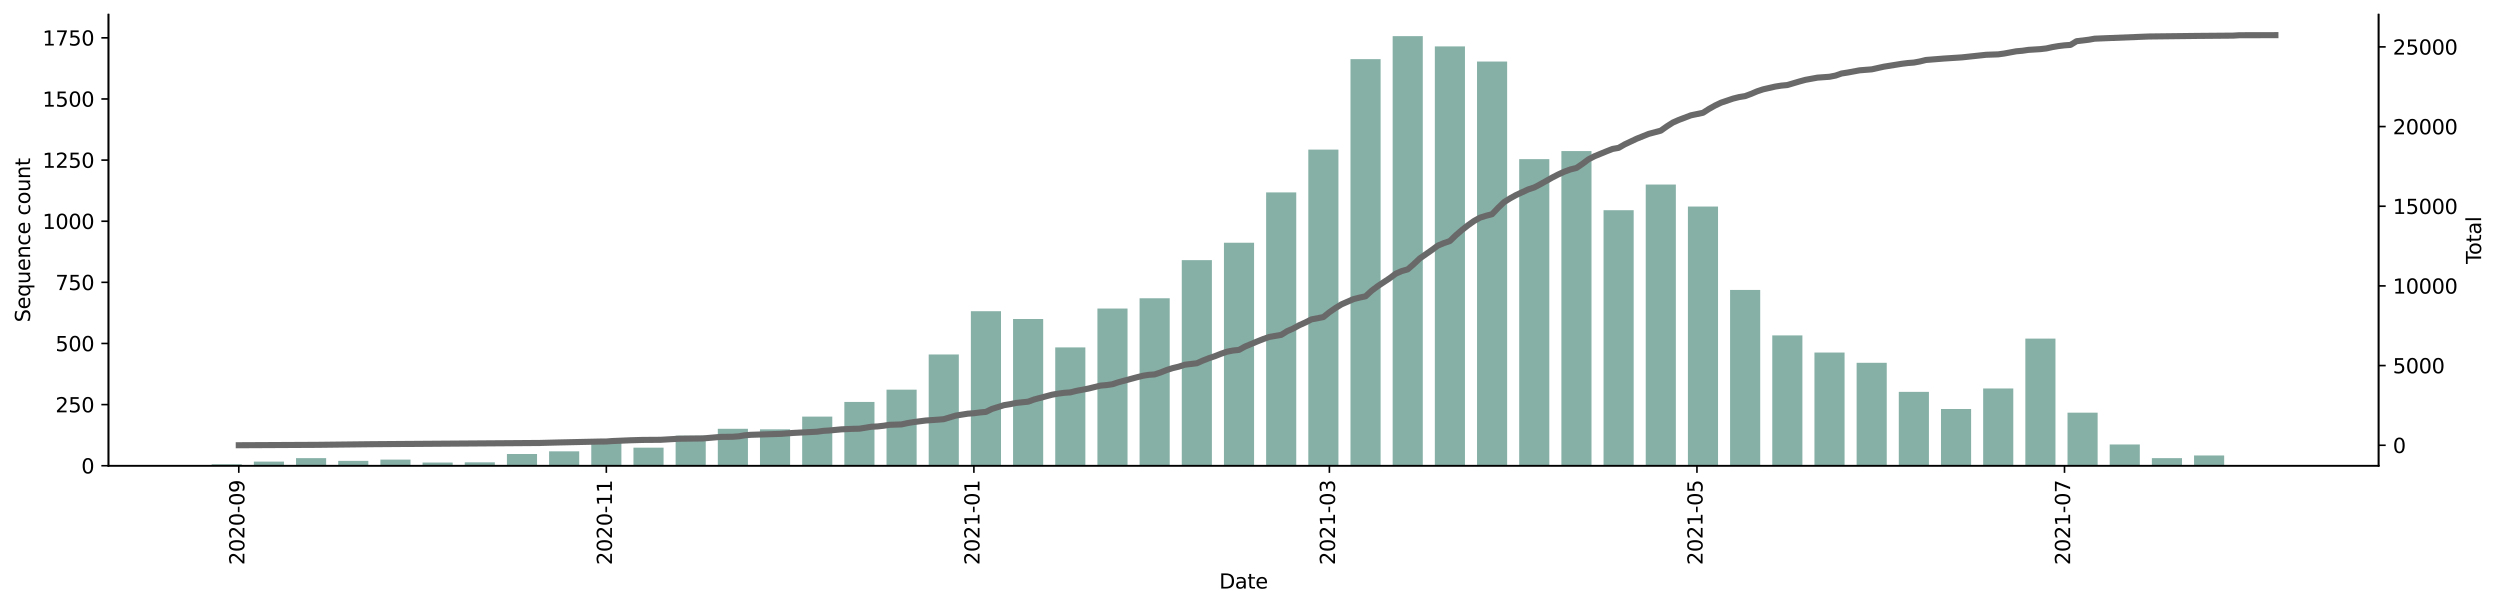 <?xml version="1.0" encoding="utf-8" standalone="no"?>
<!DOCTYPE svg PUBLIC "-//W3C//DTD SVG 1.1//EN"
  "http://www.w3.org/Graphics/SVG/1.1/DTD/svg11.dtd">
<svg height="298.621pt" version="1.1" viewBox="0 0 1229.019 298.621" width="1229.019pt" xmlns="http://www.w3.org/2000/svg" xmlns:xlink="http://www.w3.org/1999/xlink">
 <defs>
  <style type="text/css">*{stroke-linecap:butt;stroke-linejoin:round;}</style>
 </defs>
 <g id="figure_1">
  <g id="patch_1">
   <path d="M 0 298.621 
L 1229.019 298.621 
L 1229.019 0 
L 0 0 
z
" style="fill:#ffffff;"/>
  </g>
  <g id="axes_1">
   <g id="patch_2">
    <path d="M 53.328 228.96 
L 1169.328 228.96 
L 1169.328 7.2 
L 53.328 7.2 
z
" style="fill:#ffffff;"/>
   </g>
   <g id="patch_3">
    <path clip-path="url(#p6d9f5706b7)" d="M 104.055 228.96 
L 118.866 228.96 
L 118.866 228.239 
L 104.055 228.239 
z
" style="fill:#86b0a6;"/>
   </g>
   <g id="patch_4">
    <path clip-path="url(#p6d9f5706b7)" d="M 124.791 228.96 
L 139.602 228.96 
L 139.602 226.917 
L 124.791 226.917 
z
" style="fill:#86b0a6;"/>
   </g>
   <g id="patch_5">
    <path clip-path="url(#p6d9f5706b7)" d="M 145.526 228.96 
L 160.337 228.96 
L 160.337 225.234 
L 145.526 225.234 
z
" style="fill:#86b0a6;"/>
   </g>
   <g id="patch_6">
    <path clip-path="url(#p6d9f5706b7)" d="M 166.261 228.96 
L 181.072 228.96 
L 181.072 226.556 
L 166.261 226.556 
z
" style="fill:#86b0a6;"/>
   </g>
   <g id="patch_7">
    <path clip-path="url(#p6d9f5706b7)" d="M 186.996 228.96 
L 201.807 228.96 
L 201.807 225.955 
L 186.996 225.955 
z
" style="fill:#86b0a6;"/>
   </g>
   <g id="patch_8">
    <path clip-path="url(#p6d9f5706b7)" d="M 207.732 228.96 
L 222.542 228.96 
L 222.542 227.397 
L 207.732 227.397 
z
" style="fill:#86b0a6;"/>
   </g>
   <g id="patch_9">
    <path clip-path="url(#p6d9f5706b7)" d="M 228.467 228.96 
L 243.278 228.96 
L 243.278 227.277 
L 228.467 227.277 
z
" style="fill:#86b0a6;"/>
   </g>
   <g id="patch_10">
    <path clip-path="url(#p6d9f5706b7)" d="M 249.202 228.96 
L 264.013 228.96 
L 264.013 223.19 
L 249.202 223.19 
z
" style="fill:#86b0a6;"/>
   </g>
   <g id="patch_11">
    <path clip-path="url(#p6d9f5706b7)" d="M 269.937 228.96 
L 284.748 228.96 
L 284.748 221.868 
L 269.937 221.868 
z
" style="fill:#86b0a6;"/>
   </g>
   <g id="patch_12">
    <path clip-path="url(#p6d9f5706b7)" d="M 290.673 228.96 
L 305.483 228.96 
L 305.483 216.819 
L 290.673 216.819 
z
" style="fill:#86b0a6;"/>
   </g>
   <g id="patch_13">
    <path clip-path="url(#p6d9f5706b7)" d="M 311.408 228.96 
L 326.219 228.96 
L 326.219 220.065 
L 311.408 220.065 
z
" style="fill:#86b0a6;"/>
   </g>
   <g id="patch_14">
    <path clip-path="url(#p6d9f5706b7)" d="M 332.143 228.96 
L 346.954 228.96 
L 346.954 214.175 
L 332.143 214.175 
z
" style="fill:#86b0a6;"/>
   </g>
   <g id="patch_15">
    <path clip-path="url(#p6d9f5706b7)" d="M 352.878 228.96 
L 367.689 228.96 
L 367.689 210.809 
L 352.878 210.809 
z
" style="fill:#86b0a6;"/>
   </g>
   <g id="patch_16">
    <path clip-path="url(#p6d9f5706b7)" d="M 373.613 228.96 
L 388.424 228.96 
L 388.424 211.049 
L 373.613 211.049 
z
" style="fill:#86b0a6;"/>
   </g>
   <g id="patch_17">
    <path clip-path="url(#p6d9f5706b7)" d="M 394.349 228.96 
L 409.16 228.96 
L 409.16 204.799 
L 394.349 204.799 
z
" style="fill:#86b0a6;"/>
   </g>
   <g id="patch_18">
    <path clip-path="url(#p6d9f5706b7)" d="M 415.084 228.96 
L 429.895 228.96 
L 429.895 197.587 
L 415.084 197.587 
z
" style="fill:#86b0a6;"/>
   </g>
   <g id="patch_19">
    <path clip-path="url(#p6d9f5706b7)" d="M 435.819 228.96 
L 450.63 228.96 
L 450.63 191.576 
L 435.819 191.576 
z
" style="fill:#86b0a6;"/>
   </g>
   <g id="patch_20">
    <path clip-path="url(#p6d9f5706b7)" d="M 456.554 228.96 
L 471.365 228.96 
L 471.365 174.267 
L 456.554 174.267 
z
" style="fill:#86b0a6;"/>
   </g>
   <g id="patch_21">
    <path clip-path="url(#p6d9f5706b7)" d="M 477.29 228.96 
L 492.101 228.96 
L 492.101 152.991 
L 477.29 152.991 
z
" style="fill:#86b0a6;"/>
   </g>
   <g id="patch_22">
    <path clip-path="url(#p6d9f5706b7)" d="M 498.025 228.96 
L 512.836 228.96 
L 512.836 156.837 
L 498.025 156.837 
z
" style="fill:#86b0a6;"/>
   </g>
   <g id="patch_23">
    <path clip-path="url(#p6d9f5706b7)" d="M 518.76 228.96 
L 533.571 228.96 
L 533.571 170.781 
L 518.76 170.781 
z
" style="fill:#86b0a6;"/>
   </g>
   <g id="patch_24">
    <path clip-path="url(#p6d9f5706b7)" d="M 539.495 228.96 
L 554.306 228.96 
L 554.306 151.668 
L 539.495 151.668 
z
" style="fill:#86b0a6;"/>
   </g>
   <g id="patch_25">
    <path clip-path="url(#p6d9f5706b7)" d="M 560.231 228.96 
L 575.041 228.96 
L 575.041 146.62 
L 560.231 146.62 
z
" style="fill:#86b0a6;"/>
   </g>
   <g id="patch_26">
    <path clip-path="url(#p6d9f5706b7)" d="M 580.966 228.96 
L 595.777 228.96 
L 595.777 127.868 
L 580.966 127.868 
z
" style="fill:#86b0a6;"/>
   </g>
   <g id="patch_27">
    <path clip-path="url(#p6d9f5706b7)" d="M 601.701 228.96 
L 616.512 228.96 
L 616.512 119.333 
L 601.701 119.333 
z
" style="fill:#86b0a6;"/>
   </g>
   <g id="patch_28">
    <path clip-path="url(#p6d9f5706b7)" d="M 622.436 228.96 
L 637.247 228.96 
L 637.247 94.571 
L 622.436 94.571 
z
" style="fill:#86b0a6;"/>
   </g>
   <g id="patch_29">
    <path clip-path="url(#p6d9f5706b7)" d="M 643.172 228.96 
L 657.982 228.96 
L 657.982 73.535 
L 643.172 73.535 
z
" style="fill:#86b0a6;"/>
   </g>
   <g id="patch_30">
    <path clip-path="url(#p6d9f5706b7)" d="M 663.907 228.96 
L 678.718 228.96 
L 678.718 29.059 
L 663.907 29.059 
z
" style="fill:#86b0a6;"/>
   </g>
   <g id="patch_31">
    <path clip-path="url(#p6d9f5706b7)" d="M 684.642 228.96 
L 699.453 228.96 
L 699.453 17.76 
L 684.642 17.76 
z
" style="fill:#86b0a6;"/>
   </g>
   <g id="patch_32">
    <path clip-path="url(#p6d9f5706b7)" d="M 705.377 228.96 
L 720.188 228.96 
L 720.188 22.809 
L 705.377 22.809 
z
" style="fill:#86b0a6;"/>
   </g>
   <g id="patch_33">
    <path clip-path="url(#p6d9f5706b7)" d="M 726.112 228.96 
L 740.923 228.96 
L 740.923 30.261 
L 726.112 30.261 
z
" style="fill:#86b0a6;"/>
   </g>
   <g id="patch_34">
    <path clip-path="url(#p6d9f5706b7)" d="M 746.848 228.96 
L 761.659 228.96 
L 761.659 78.223 
L 746.848 78.223 
z
" style="fill:#86b0a6;"/>
   </g>
   <g id="patch_35">
    <path clip-path="url(#p6d9f5706b7)" d="M 767.583 228.96 
L 782.394 228.96 
L 782.394 74.256 
L 767.583 74.256 
z
" style="fill:#86b0a6;"/>
   </g>
   <g id="patch_36">
    <path clip-path="url(#p6d9f5706b7)" d="M 788.318 228.96 
L 803.129 228.96 
L 803.129 103.346 
L 788.318 103.346 
z
" style="fill:#86b0a6;"/>
   </g>
   <g id="patch_37">
    <path clip-path="url(#p6d9f5706b7)" d="M 809.053 228.96 
L 823.864 228.96 
L 823.864 90.724 
L 809.053 90.724 
z
" style="fill:#86b0a6;"/>
   </g>
   <g id="patch_38">
    <path clip-path="url(#p6d9f5706b7)" d="M 829.789 228.96 
L 844.6 228.96 
L 844.6 101.543 
L 829.789 101.543 
z
" style="fill:#86b0a6;"/>
   </g>
   <g id="patch_39">
    <path clip-path="url(#p6d9f5706b7)" d="M 850.524 228.96 
L 865.335 228.96 
L 865.335 142.533 
L 850.524 142.533 
z
" style="fill:#86b0a6;"/>
   </g>
   <g id="patch_40">
    <path clip-path="url(#p6d9f5706b7)" d="M 871.259 228.96 
L 886.07 228.96 
L 886.07 164.891 
L 871.259 164.891 
z
" style="fill:#86b0a6;"/>
   </g>
   <g id="patch_41">
    <path clip-path="url(#p6d9f5706b7)" d="M 891.994 228.96 
L 906.805 228.96 
L 906.805 173.305 
L 891.994 173.305 
z
" style="fill:#86b0a6;"/>
   </g>
   <g id="patch_42">
    <path clip-path="url(#p6d9f5706b7)" d="M 912.73 228.96 
L 927.54 228.96 
L 927.54 178.354 
L 912.73 178.354 
z
" style="fill:#86b0a6;"/>
   </g>
   <g id="patch_43">
    <path clip-path="url(#p6d9f5706b7)" d="M 933.465 228.96 
L 948.276 228.96 
L 948.276 192.658 
L 933.465 192.658 
z
" style="fill:#86b0a6;"/>
   </g>
   <g id="patch_44">
    <path clip-path="url(#p6d9f5706b7)" d="M 954.2 228.96 
L 969.011 228.96 
L 969.011 201.072 
L 954.2 201.072 
z
" style="fill:#86b0a6;"/>
   </g>
   <g id="patch_45">
    <path clip-path="url(#p6d9f5706b7)" d="M 974.935 228.96 
L 989.746 228.96 
L 989.746 190.975 
L 974.935 190.975 
z
" style="fill:#86b0a6;"/>
   </g>
   <g id="patch_46">
    <path clip-path="url(#p6d9f5706b7)" d="M 995.671 228.96 
L 1010.481 228.96 
L 1010.481 166.453 
L 995.671 166.453 
z
" style="fill:#86b0a6;"/>
   </g>
   <g id="patch_47">
    <path clip-path="url(#p6d9f5706b7)" d="M 1016.406 228.96 
L 1031.217 228.96 
L 1031.217 202.876 
L 1016.406 202.876 
z
" style="fill:#86b0a6;"/>
   </g>
   <g id="patch_48">
    <path clip-path="url(#p6d9f5706b7)" d="M 1037.141 228.96 
L 1051.952 228.96 
L 1051.952 218.502 
L 1037.141 218.502 
z
" style="fill:#86b0a6;"/>
   </g>
   <g id="patch_49">
    <path clip-path="url(#p6d9f5706b7)" d="M 1057.876 228.96 
L 1072.687 228.96 
L 1072.687 225.234 
L 1057.876 225.234 
z
" style="fill:#86b0a6;"/>
   </g>
   <g id="patch_50">
    <path clip-path="url(#p6d9f5706b7)" d="M 1078.611 228.96 
L 1093.422 228.96 
L 1093.422 223.911 
L 1078.611 223.911 
z
" style="fill:#86b0a6;"/>
   </g>
   <g id="patch_51">
    <path clip-path="url(#p6d9f5706b7)" d="M 1099.347 228.96 
L 1114.158 228.96 
L 1114.158 228.599 
L 1099.347 228.599 
z
" style="fill:#86b0a6;"/>
   </g>
   <g id="matplotlib.axis_1">
    <g id="xtick_1">
     <g id="line2d_1">
      <defs>
       <path d="M 0 0 
L 0 3.5 
" id="me678a56e65" style="stroke:#000000;stroke-width:0.8;"/>
      </defs>
      <g>
       <use style="stroke:#000000;stroke-width:0.8;" x="117.385" xlink:href="#me678a56e65" y="228.96"/>
      </g>
     </g>
     <g id="text_1">
      <!-- 2020-09 -->
      <g transform="translate(120.145 277.743)rotate(-90)scale(0.1 -0.1)">
       <defs>
        <path d="M 1228 531 
L 3431 531 
L 3431 0 
L 469 0 
L 469 531 
Q 828 903 1448 1529 
Q 2069 2156 2228 2338 
Q 2531 2678 2651 2914 
Q 2772 3150 2772 3378 
Q 2772 3750 2511 3984 
Q 2250 4219 1831 4219 
Q 1534 4219 1204 4116 
Q 875 4013 500 3803 
L 500 4441 
Q 881 4594 1212 4672 
Q 1544 4750 1819 4750 
Q 2544 4750 2975 4387 
Q 3406 4025 3406 3419 
Q 3406 3131 3298 2873 
Q 3191 2616 2906 2266 
Q 2828 2175 2409 1742 
Q 1991 1309 1228 531 
z
" id="DejaVuSans-32" transform="scale(0.016)"/>
        <path d="M 2034 4250 
Q 1547 4250 1301 3770 
Q 1056 3291 1056 2328 
Q 1056 1369 1301 889 
Q 1547 409 2034 409 
Q 2525 409 2770 889 
Q 3016 1369 3016 2328 
Q 3016 3291 2770 3770 
Q 2525 4250 2034 4250 
z
M 2034 4750 
Q 2819 4750 3233 4129 
Q 3647 3509 3647 2328 
Q 3647 1150 3233 529 
Q 2819 -91 2034 -91 
Q 1250 -91 836 529 
Q 422 1150 422 2328 
Q 422 3509 836 4129 
Q 1250 4750 2034 4750 
z
" id="DejaVuSans-30" transform="scale(0.016)"/>
        <path d="M 313 2009 
L 1997 2009 
L 1997 1497 
L 313 1497 
L 313 2009 
z
" id="DejaVuSans-2d" transform="scale(0.016)"/>
        <path d="M 703 97 
L 703 672 
Q 941 559 1184 500 
Q 1428 441 1663 441 
Q 2288 441 2617 861 
Q 2947 1281 2994 2138 
Q 2813 1869 2534 1725 
Q 2256 1581 1919 1581 
Q 1219 1581 811 2004 
Q 403 2428 403 3163 
Q 403 3881 828 4315 
Q 1253 4750 1959 4750 
Q 2769 4750 3195 4129 
Q 3622 3509 3622 2328 
Q 3622 1225 3098 567 
Q 2575 -91 1691 -91 
Q 1453 -91 1209 -44 
Q 966 3 703 97 
z
M 1959 2075 
Q 2384 2075 2632 2365 
Q 2881 2656 2881 3163 
Q 2881 3666 2632 3958 
Q 2384 4250 1959 4250 
Q 1534 4250 1286 3958 
Q 1038 3666 1038 3163 
Q 1038 2656 1286 2365 
Q 1534 2075 1959 2075 
z
" id="DejaVuSans-39" transform="scale(0.016)"/>
       </defs>
       <use xlink:href="#DejaVuSans-32"/>
       <use x="63.623" xlink:href="#DejaVuSans-30"/>
       <use x="127.246" xlink:href="#DejaVuSans-32"/>
       <use x="190.869" xlink:href="#DejaVuSans-30"/>
       <use x="254.492" xlink:href="#DejaVuSans-2d"/>
       <use x="290.576" xlink:href="#DejaVuSans-30"/>
       <use x="354.199" xlink:href="#DejaVuSans-39"/>
      </g>
     </g>
    </g>
    <g id="xtick_2">
     <g id="line2d_2">
      <g>
       <use style="stroke:#000000;stroke-width:0.8;" x="298.078" xlink:href="#me678a56e65" y="228.96"/>
      </g>
     </g>
     <g id="text_2">
      <!-- 2020-11 -->
      <g transform="translate(300.837 277.743)rotate(-90)scale(0.1 -0.1)">
       <defs>
        <path d="M 794 531 
L 1825 531 
L 1825 4091 
L 703 3866 
L 703 4441 
L 1819 4666 
L 2450 4666 
L 2450 531 
L 3481 531 
L 3481 0 
L 794 0 
L 794 531 
z
" id="DejaVuSans-31" transform="scale(0.016)"/>
       </defs>
       <use xlink:href="#DejaVuSans-32"/>
       <use x="63.623" xlink:href="#DejaVuSans-30"/>
       <use x="127.246" xlink:href="#DejaVuSans-32"/>
       <use x="190.869" xlink:href="#DejaVuSans-30"/>
       <use x="254.492" xlink:href="#DejaVuSans-2d"/>
       <use x="290.576" xlink:href="#DejaVuSans-31"/>
       <use x="354.199" xlink:href="#DejaVuSans-31"/>
      </g>
     </g>
    </g>
    <g id="xtick_3">
     <g id="line2d_3">
      <g>
       <use style="stroke:#000000;stroke-width:0.8;" x="478.771" xlink:href="#me678a56e65" y="228.96"/>
      </g>
     </g>
     <g id="text_3">
      <!-- 2021-01 -->
      <g transform="translate(481.53 277.743)rotate(-90)scale(0.1 -0.1)">
       <use xlink:href="#DejaVuSans-32"/>
       <use x="63.623" xlink:href="#DejaVuSans-30"/>
       <use x="127.246" xlink:href="#DejaVuSans-32"/>
       <use x="190.869" xlink:href="#DejaVuSans-31"/>
       <use x="254.492" xlink:href="#DejaVuSans-2d"/>
       <use x="290.576" xlink:href="#DejaVuSans-30"/>
       <use x="354.199" xlink:href="#DejaVuSans-31"/>
      </g>
     </g>
    </g>
    <g id="xtick_4">
     <g id="line2d_4">
      <g>
       <use style="stroke:#000000;stroke-width:0.8;" x="653.539" xlink:href="#me678a56e65" y="228.96"/>
      </g>
     </g>
     <g id="text_4">
      <!-- 2021-03 -->
      <g transform="translate(656.299 277.743)rotate(-90)scale(0.1 -0.1)">
       <defs>
        <path d="M 2597 2516 
Q 3050 2419 3304 2112 
Q 3559 1806 3559 1356 
Q 3559 666 3084 287 
Q 2609 -91 1734 -91 
Q 1441 -91 1130 -33 
Q 819 25 488 141 
L 488 750 
Q 750 597 1062 519 
Q 1375 441 1716 441 
Q 2309 441 2620 675 
Q 2931 909 2931 1356 
Q 2931 1769 2642 2001 
Q 2353 2234 1838 2234 
L 1294 2234 
L 1294 2753 
L 1863 2753 
Q 2328 2753 2575 2939 
Q 2822 3125 2822 3475 
Q 2822 3834 2567 4026 
Q 2313 4219 1838 4219 
Q 1578 4219 1281 4162 
Q 984 4106 628 3988 
L 628 4550 
Q 988 4650 1302 4700 
Q 1616 4750 1894 4750 
Q 2613 4750 3031 4423 
Q 3450 4097 3450 3541 
Q 3450 3153 3228 2886 
Q 3006 2619 2597 2516 
z
" id="DejaVuSans-33" transform="scale(0.016)"/>
       </defs>
       <use xlink:href="#DejaVuSans-32"/>
       <use x="63.623" xlink:href="#DejaVuSans-30"/>
       <use x="127.246" xlink:href="#DejaVuSans-32"/>
       <use x="190.869" xlink:href="#DejaVuSans-31"/>
       <use x="254.492" xlink:href="#DejaVuSans-2d"/>
       <use x="290.576" xlink:href="#DejaVuSans-30"/>
       <use x="354.199" xlink:href="#DejaVuSans-33"/>
      </g>
     </g>
    </g>
    <g id="xtick_5">
     <g id="line2d_5">
      <g>
       <use style="stroke:#000000;stroke-width:0.8;" x="834.232" xlink:href="#me678a56e65" y="228.96"/>
      </g>
     </g>
     <g id="text_5">
      <!-- 2021-05 -->
      <g transform="translate(836.991 277.743)rotate(-90)scale(0.1 -0.1)">
       <defs>
        <path d="M 691 4666 
L 3169 4666 
L 3169 4134 
L 1269 4134 
L 1269 2991 
Q 1406 3038 1543 3061 
Q 1681 3084 1819 3084 
Q 2600 3084 3056 2656 
Q 3513 2228 3513 1497 
Q 3513 744 3044 326 
Q 2575 -91 1722 -91 
Q 1428 -91 1123 -41 
Q 819 9 494 109 
L 494 744 
Q 775 591 1075 516 
Q 1375 441 1709 441 
Q 2250 441 2565 725 
Q 2881 1009 2881 1497 
Q 2881 1984 2565 2268 
Q 2250 2553 1709 2553 
Q 1456 2553 1204 2497 
Q 953 2441 691 2322 
L 691 4666 
z
" id="DejaVuSans-35" transform="scale(0.016)"/>
       </defs>
       <use xlink:href="#DejaVuSans-32"/>
       <use x="63.623" xlink:href="#DejaVuSans-30"/>
       <use x="127.246" xlink:href="#DejaVuSans-32"/>
       <use x="190.869" xlink:href="#DejaVuSans-31"/>
       <use x="254.492" xlink:href="#DejaVuSans-2d"/>
       <use x="290.576" xlink:href="#DejaVuSans-30"/>
       <use x="354.199" xlink:href="#DejaVuSans-35"/>
      </g>
     </g>
    </g>
    <g id="xtick_6">
     <g id="line2d_6">
      <g>
       <use style="stroke:#000000;stroke-width:0.8;" x="1014.925" xlink:href="#me678a56e65" y="228.96"/>
      </g>
     </g>
     <g id="text_6">
      <!-- 2021-07 -->
      <g transform="translate(1017.684 277.743)rotate(-90)scale(0.1 -0.1)">
       <defs>
        <path d="M 525 4666 
L 3525 4666 
L 3525 4397 
L 1831 0 
L 1172 0 
L 2766 4134 
L 525 4134 
L 525 4666 
z
" id="DejaVuSans-37" transform="scale(0.016)"/>
       </defs>
       <use xlink:href="#DejaVuSans-32"/>
       <use x="63.623" xlink:href="#DejaVuSans-30"/>
       <use x="127.246" xlink:href="#DejaVuSans-32"/>
       <use x="190.869" xlink:href="#DejaVuSans-31"/>
       <use x="254.492" xlink:href="#DejaVuSans-2d"/>
       <use x="290.576" xlink:href="#DejaVuSans-30"/>
       <use x="354.199" xlink:href="#DejaVuSans-37"/>
      </g>
     </g>
    </g>
    <g id="text_7">
     <!-- Date -->
     <g transform="translate(599.377 289.341)scale(0.1 -0.1)">
      <defs>
       <path d="M 1259 4147 
L 1259 519 
L 2022 519 
Q 2988 519 3436 956 
Q 3884 1394 3884 2338 
Q 3884 3275 3436 3711 
Q 2988 4147 2022 4147 
L 1259 4147 
z
M 628 4666 
L 1925 4666 
Q 3281 4666 3915 4102 
Q 4550 3538 4550 2338 
Q 4550 1131 3912 565 
Q 3275 0 1925 0 
L 628 0 
L 628 4666 
z
" id="DejaVuSans-44" transform="scale(0.016)"/>
       <path d="M 2194 1759 
Q 1497 1759 1228 1600 
Q 959 1441 959 1056 
Q 959 750 1161 570 
Q 1363 391 1709 391 
Q 2188 391 2477 730 
Q 2766 1069 2766 1631 
L 2766 1759 
L 2194 1759 
z
M 3341 1997 
L 3341 0 
L 2766 0 
L 2766 531 
Q 2569 213 2275 61 
Q 1981 -91 1556 -91 
Q 1019 -91 701 211 
Q 384 513 384 1019 
Q 384 1609 779 1909 
Q 1175 2209 1959 2209 
L 2766 2209 
L 2766 2266 
Q 2766 2663 2505 2880 
Q 2244 3097 1772 3097 
Q 1472 3097 1187 3025 
Q 903 2953 641 2809 
L 641 3341 
Q 956 3463 1253 3523 
Q 1550 3584 1831 3584 
Q 2591 3584 2966 3190 
Q 3341 2797 3341 1997 
z
" id="DejaVuSans-61" transform="scale(0.016)"/>
       <path d="M 1172 4494 
L 1172 3500 
L 2356 3500 
L 2356 3053 
L 1172 3053 
L 1172 1153 
Q 1172 725 1289 603 
Q 1406 481 1766 481 
L 2356 481 
L 2356 0 
L 1766 0 
Q 1100 0 847 248 
Q 594 497 594 1153 
L 594 3053 
L 172 3053 
L 172 3500 
L 594 3500 
L 594 4494 
L 1172 4494 
z
" id="DejaVuSans-74" transform="scale(0.016)"/>
       <path d="M 3597 1894 
L 3597 1613 
L 953 1613 
Q 991 1019 1311 708 
Q 1631 397 2203 397 
Q 2534 397 2845 478 
Q 3156 559 3463 722 
L 3463 178 
Q 3153 47 2828 -22 
Q 2503 -91 2169 -91 
Q 1331 -91 842 396 
Q 353 884 353 1716 
Q 353 2575 817 3079 
Q 1281 3584 2069 3584 
Q 2775 3584 3186 3129 
Q 3597 2675 3597 1894 
z
M 3022 2063 
Q 3016 2534 2758 2815 
Q 2500 3097 2075 3097 
Q 1594 3097 1305 2825 
Q 1016 2553 972 2059 
L 3022 2063 
z
" id="DejaVuSans-65" transform="scale(0.016)"/>
      </defs>
      <use xlink:href="#DejaVuSans-44"/>
      <use x="77.002" xlink:href="#DejaVuSans-61"/>
      <use x="138.281" xlink:href="#DejaVuSans-74"/>
      <use x="177.49" xlink:href="#DejaVuSans-65"/>
     </g>
    </g>
   </g>
   <g id="matplotlib.axis_2">
    <g id="ytick_1">
     <g id="line2d_7">
      <defs>
       <path d="M 0 0 
L -3.5 0 
" id="mda0f240745" style="stroke:#000000;stroke-width:0.8;"/>
      </defs>
      <g>
       <use style="stroke:#000000;stroke-width:0.8;" x="53.328" xlink:href="#mda0f240745" y="228.96"/>
      </g>
     </g>
     <g id="text_8">
      <!-- 0 -->
      <g transform="translate(39.966 232.759)scale(0.1 -0.1)">
       <use xlink:href="#DejaVuSans-30"/>
      </g>
     </g>
    </g>
    <g id="ytick_2">
     <g id="line2d_8">
      <g>
       <use style="stroke:#000000;stroke-width:0.8;" x="53.328" xlink:href="#mda0f240745" y="198.909"/>
      </g>
     </g>
     <g id="text_9">
      <!-- 250 -->
      <g transform="translate(27.241 202.708)scale(0.1 -0.1)">
       <use xlink:href="#DejaVuSans-32"/>
       <use x="63.623" xlink:href="#DejaVuSans-35"/>
       <use x="127.246" xlink:href="#DejaVuSans-30"/>
      </g>
     </g>
    </g>
    <g id="ytick_3">
     <g id="line2d_9">
      <g>
       <use style="stroke:#000000;stroke-width:0.8;" x="53.328" xlink:href="#mda0f240745" y="168.858"/>
      </g>
     </g>
     <g id="text_10">
      <!-- 500 -->
      <g transform="translate(27.241 172.657)scale(0.1 -0.1)">
       <use xlink:href="#DejaVuSans-35"/>
       <use x="63.623" xlink:href="#DejaVuSans-30"/>
       <use x="127.246" xlink:href="#DejaVuSans-30"/>
      </g>
     </g>
    </g>
    <g id="ytick_4">
     <g id="line2d_10">
      <g>
       <use style="stroke:#000000;stroke-width:0.8;" x="53.328" xlink:href="#mda0f240745" y="138.806"/>
      </g>
     </g>
     <g id="text_11">
      <!-- 750 -->
      <g transform="translate(27.241 142.606)scale(0.1 -0.1)">
       <use xlink:href="#DejaVuSans-37"/>
       <use x="63.623" xlink:href="#DejaVuSans-35"/>
       <use x="127.246" xlink:href="#DejaVuSans-30"/>
      </g>
     </g>
    </g>
    <g id="ytick_5">
     <g id="line2d_11">
      <g>
       <use style="stroke:#000000;stroke-width:0.8;" x="53.328" xlink:href="#mda0f240745" y="108.755"/>
      </g>
     </g>
     <g id="text_12">
      <!-- 1000 -->
      <g transform="translate(20.878 112.554)scale(0.1 -0.1)">
       <use xlink:href="#DejaVuSans-31"/>
       <use x="63.623" xlink:href="#DejaVuSans-30"/>
       <use x="127.246" xlink:href="#DejaVuSans-30"/>
       <use x="190.869" xlink:href="#DejaVuSans-30"/>
      </g>
     </g>
    </g>
    <g id="ytick_6">
     <g id="line2d_12">
      <g>
       <use style="stroke:#000000;stroke-width:0.8;" x="53.328" xlink:href="#mda0f240745" y="78.704"/>
      </g>
     </g>
     <g id="text_13">
      <!-- 1250 -->
      <g transform="translate(20.878 82.503)scale(0.1 -0.1)">
       <use xlink:href="#DejaVuSans-31"/>
       <use x="63.623" xlink:href="#DejaVuSans-32"/>
       <use x="127.246" xlink:href="#DejaVuSans-35"/>
       <use x="190.869" xlink:href="#DejaVuSans-30"/>
      </g>
     </g>
    </g>
    <g id="ytick_7">
     <g id="line2d_13">
      <g>
       <use style="stroke:#000000;stroke-width:0.8;" x="53.328" xlink:href="#mda0f240745" y="48.653"/>
      </g>
     </g>
     <g id="text_14">
      <!-- 1500 -->
      <g transform="translate(20.878 52.452)scale(0.1 -0.1)">
       <use xlink:href="#DejaVuSans-31"/>
       <use x="63.623" xlink:href="#DejaVuSans-35"/>
       <use x="127.246" xlink:href="#DejaVuSans-30"/>
       <use x="190.869" xlink:href="#DejaVuSans-30"/>
      </g>
     </g>
    </g>
    <g id="ytick_8">
     <g id="line2d_14">
      <g>
       <use style="stroke:#000000;stroke-width:0.8;" x="53.328" xlink:href="#mda0f240745" y="18.601"/>
      </g>
     </g>
     <g id="text_15">
      <!-- 1750 -->
      <g transform="translate(20.878 22.401)scale(0.1 -0.1)">
       <use xlink:href="#DejaVuSans-31"/>
       <use x="63.623" xlink:href="#DejaVuSans-37"/>
       <use x="127.246" xlink:href="#DejaVuSans-35"/>
       <use x="190.869" xlink:href="#DejaVuSans-30"/>
      </g>
     </g>
    </g>
    <g id="text_16">
     <!-- Sequence count -->
     <g transform="translate(14.798 158.44)rotate(-90)scale(0.1 -0.1)">
      <defs>
       <path d="M 3425 4513 
L 3425 3897 
Q 3066 4069 2747 4153 
Q 2428 4238 2131 4238 
Q 1616 4238 1336 4038 
Q 1056 3838 1056 3469 
Q 1056 3159 1242 3001 
Q 1428 2844 1947 2747 
L 2328 2669 
Q 3034 2534 3370 2195 
Q 3706 1856 3706 1288 
Q 3706 609 3251 259 
Q 2797 -91 1919 -91 
Q 1588 -91 1214 -16 
Q 841 59 441 206 
L 441 856 
Q 825 641 1194 531 
Q 1563 422 1919 422 
Q 2459 422 2753 634 
Q 3047 847 3047 1241 
Q 3047 1584 2836 1778 
Q 2625 1972 2144 2069 
L 1759 2144 
Q 1053 2284 737 2584 
Q 422 2884 422 3419 
Q 422 4038 858 4394 
Q 1294 4750 2059 4750 
Q 2388 4750 2728 4690 
Q 3069 4631 3425 4513 
z
" id="DejaVuSans-53" transform="scale(0.016)"/>
       <path d="M 947 1747 
Q 947 1113 1208 752 
Q 1469 391 1925 391 
Q 2381 391 2643 752 
Q 2906 1113 2906 1747 
Q 2906 2381 2643 2742 
Q 2381 3103 1925 3103 
Q 1469 3103 1208 2742 
Q 947 2381 947 1747 
z
M 2906 525 
Q 2725 213 2448 61 
Q 2172 -91 1784 -91 
Q 1150 -91 751 415 
Q 353 922 353 1747 
Q 353 2572 751 3078 
Q 1150 3584 1784 3584 
Q 2172 3584 2448 3432 
Q 2725 3281 2906 2969 
L 2906 3500 
L 3481 3500 
L 3481 -1331 
L 2906 -1331 
L 2906 525 
z
" id="DejaVuSans-71" transform="scale(0.016)"/>
       <path d="M 544 1381 
L 544 3500 
L 1119 3500 
L 1119 1403 
Q 1119 906 1312 657 
Q 1506 409 1894 409 
Q 2359 409 2629 706 
Q 2900 1003 2900 1516 
L 2900 3500 
L 3475 3500 
L 3475 0 
L 2900 0 
L 2900 538 
Q 2691 219 2414 64 
Q 2138 -91 1772 -91 
Q 1169 -91 856 284 
Q 544 659 544 1381 
z
M 1991 3584 
L 1991 3584 
z
" id="DejaVuSans-75" transform="scale(0.016)"/>
       <path d="M 3513 2113 
L 3513 0 
L 2938 0 
L 2938 2094 
Q 2938 2591 2744 2837 
Q 2550 3084 2163 3084 
Q 1697 3084 1428 2787 
Q 1159 2491 1159 1978 
L 1159 0 
L 581 0 
L 581 3500 
L 1159 3500 
L 1159 2956 
Q 1366 3272 1645 3428 
Q 1925 3584 2291 3584 
Q 2894 3584 3203 3211 
Q 3513 2838 3513 2113 
z
" id="DejaVuSans-6e" transform="scale(0.016)"/>
       <path d="M 3122 3366 
L 3122 2828 
Q 2878 2963 2633 3030 
Q 2388 3097 2138 3097 
Q 1578 3097 1268 2742 
Q 959 2388 959 1747 
Q 959 1106 1268 751 
Q 1578 397 2138 397 
Q 2388 397 2633 464 
Q 2878 531 3122 666 
L 3122 134 
Q 2881 22 2623 -34 
Q 2366 -91 2075 -91 
Q 1284 -91 818 406 
Q 353 903 353 1747 
Q 353 2603 823 3093 
Q 1294 3584 2113 3584 
Q 2378 3584 2631 3529 
Q 2884 3475 3122 3366 
z
" id="DejaVuSans-63" transform="scale(0.016)"/>
       <path id="DejaVuSans-20" transform="scale(0.016)"/>
       <path d="M 1959 3097 
Q 1497 3097 1228 2736 
Q 959 2375 959 1747 
Q 959 1119 1226 758 
Q 1494 397 1959 397 
Q 2419 397 2687 759 
Q 2956 1122 2956 1747 
Q 2956 2369 2687 2733 
Q 2419 3097 1959 3097 
z
M 1959 3584 
Q 2709 3584 3137 3096 
Q 3566 2609 3566 1747 
Q 3566 888 3137 398 
Q 2709 -91 1959 -91 
Q 1206 -91 779 398 
Q 353 888 353 1747 
Q 353 2609 779 3096 
Q 1206 3584 1959 3584 
z
" id="DejaVuSans-6f" transform="scale(0.016)"/>
      </defs>
      <use xlink:href="#DejaVuSans-53"/>
      <use x="63.477" xlink:href="#DejaVuSans-65"/>
      <use x="125" xlink:href="#DejaVuSans-71"/>
      <use x="188.477" xlink:href="#DejaVuSans-75"/>
      <use x="251.855" xlink:href="#DejaVuSans-65"/>
      <use x="313.379" xlink:href="#DejaVuSans-6e"/>
      <use x="376.758" xlink:href="#DejaVuSans-63"/>
      <use x="431.738" xlink:href="#DejaVuSans-65"/>
      <use x="493.262" xlink:href="#DejaVuSans-20"/>
      <use x="525.049" xlink:href="#DejaVuSans-63"/>
      <use x="580.029" xlink:href="#DejaVuSans-6f"/>
      <use x="641.211" xlink:href="#DejaVuSans-75"/>
      <use x="704.59" xlink:href="#DejaVuSans-6e"/>
      <use x="767.969" xlink:href="#DejaVuSans-74"/>
     </g>
    </g>
   </g>
   <g id="patch_52">
    <path d="M 53.328 228.96 
L 53.328 7.2 
" style="fill:none;stroke:#000000;stroke-linecap:square;stroke-linejoin:miter;stroke-width:0.8;"/>
   </g>
   <g id="patch_53">
    <path d="M 1169.328 228.96 
L 1169.328 7.2 
" style="fill:none;stroke:#000000;stroke-linecap:square;stroke-linejoin:miter;stroke-width:0.8;"/>
   </g>
   <g id="patch_54">
    <path d="M 53.328 228.96 
L 1169.328 228.96 
" style="fill:none;stroke:#000000;stroke-linecap:square;stroke-linejoin:miter;stroke-width:0.8;"/>
   </g>
  </g>
  <g id="axes_2">
   <g id="matplotlib.axis_3">
    <g id="ytick_9">
     <g id="line2d_15">
      <defs>
       <path d="M 0 0 
L 3.5 0 
" id="md588d9314f" style="stroke:#000000;stroke-width:0.8;"/>
      </defs>
      <g>
       <use style="stroke:#000000;stroke-width:0.8;" x="1169.328" xlink:href="#md588d9314f" y="218.888"/>
      </g>
     </g>
     <g id="text_17">
      <!-- 0 -->
      <g transform="translate(1176.328 222.687)scale(0.1 -0.1)">
       <use xlink:href="#DejaVuSans-30"/>
      </g>
     </g>
    </g>
    <g id="ytick_10">
     <g id="line2d_16">
      <g>
       <use style="stroke:#000000;stroke-width:0.8;" x="1169.328" xlink:href="#md588d9314f" y="179.721"/>
      </g>
     </g>
     <g id="text_18">
      <!-- 5000 -->
      <g transform="translate(1176.328 183.52)scale(0.1 -0.1)">
       <use xlink:href="#DejaVuSans-35"/>
       <use x="63.623" xlink:href="#DejaVuSans-30"/>
       <use x="127.246" xlink:href="#DejaVuSans-30"/>
       <use x="190.869" xlink:href="#DejaVuSans-30"/>
      </g>
     </g>
    </g>
    <g id="ytick_11">
     <g id="line2d_17">
      <g>
       <use style="stroke:#000000;stroke-width:0.8;" x="1169.328" xlink:href="#md588d9314f" y="140.554"/>
      </g>
     </g>
     <g id="text_19">
      <!-- 10000 -->
      <g transform="translate(1176.328 144.353)scale(0.1 -0.1)">
       <use xlink:href="#DejaVuSans-31"/>
       <use x="63.623" xlink:href="#DejaVuSans-30"/>
       <use x="127.246" xlink:href="#DejaVuSans-30"/>
       <use x="190.869" xlink:href="#DejaVuSans-30"/>
       <use x="254.492" xlink:href="#DejaVuSans-30"/>
      </g>
     </g>
    </g>
    <g id="ytick_12">
     <g id="line2d_18">
      <g>
       <use style="stroke:#000000;stroke-width:0.8;" x="1169.328" xlink:href="#md588d9314f" y="101.387"/>
      </g>
     </g>
     <g id="text_20">
      <!-- 15000 -->
      <g transform="translate(1176.328 105.186)scale(0.1 -0.1)">
       <use xlink:href="#DejaVuSans-31"/>
       <use x="63.623" xlink:href="#DejaVuSans-35"/>
       <use x="127.246" xlink:href="#DejaVuSans-30"/>
       <use x="190.869" xlink:href="#DejaVuSans-30"/>
       <use x="254.492" xlink:href="#DejaVuSans-30"/>
      </g>
     </g>
    </g>
    <g id="ytick_13">
     <g id="line2d_19">
      <g>
       <use style="stroke:#000000;stroke-width:0.8;" x="1169.328" xlink:href="#md588d9314f" y="62.22"/>
      </g>
     </g>
     <g id="text_21">
      <!-- 20000 -->
      <g transform="translate(1176.328 66.019)scale(0.1 -0.1)">
       <use xlink:href="#DejaVuSans-32"/>
       <use x="63.623" xlink:href="#DejaVuSans-30"/>
       <use x="127.246" xlink:href="#DejaVuSans-30"/>
       <use x="190.869" xlink:href="#DejaVuSans-30"/>
       <use x="254.492" xlink:href="#DejaVuSans-30"/>
      </g>
     </g>
    </g>
    <g id="ytick_14">
     <g id="line2d_20">
      <g>
       <use style="stroke:#000000;stroke-width:0.8;" x="1169.328" xlink:href="#md588d9314f" y="23.053"/>
      </g>
     </g>
     <g id="text_22">
      <!-- 25000 -->
      <g transform="translate(1176.328 26.852)scale(0.1 -0.1)">
       <use xlink:href="#DejaVuSans-32"/>
       <use x="63.623" xlink:href="#DejaVuSans-35"/>
       <use x="127.246" xlink:href="#DejaVuSans-30"/>
       <use x="190.869" xlink:href="#DejaVuSans-30"/>
       <use x="254.492" xlink:href="#DejaVuSans-30"/>
      </g>
     </g>
    </g>
    <g id="text_23">
     <!-- Total -->
     <g transform="translate(1219.739 129.757)rotate(-90)scale(0.1 -0.1)">
      <defs>
       <path d="M -19 4666 
L 3928 4666 
L 3928 4134 
L 2272 4134 
L 2272 0 
L 1638 0 
L 1638 4134 
L -19 4134 
L -19 4666 
z
" id="DejaVuSans-54" transform="scale(0.016)"/>
       <path d="M 603 4863 
L 1178 4863 
L 1178 0 
L 603 0 
L 603 4863 
z
" id="DejaVuSans-6c" transform="scale(0.016)"/>
      </defs>
      <use xlink:href="#DejaVuSans-54"/>
      <use x="44.084" xlink:href="#DejaVuSans-6f"/>
      <use x="105.266" xlink:href="#DejaVuSans-74"/>
      <use x="144.475" xlink:href="#DejaVuSans-61"/>
      <use x="205.754" xlink:href="#DejaVuSans-6c"/>
     </g>
    </g>
   </g>
   <g id="line2d_21">
    <path clip-path="url(#p6d9f5706b7)" d="M 117.385 218.88 
L 155.893 218.684 
L 182.553 218.371 
L 265.494 217.76 
L 274.381 217.525 
L 286.229 217.258 
L 295.116 217.063 
L 298.078 217.047 
L 301.04 216.82 
L 309.927 216.444 
L 315.851 216.271 
L 324.738 216.209 
L 330.662 215.864 
L 333.624 215.692 
L 345.473 215.551 
L 354.359 214.767 
L 360.284 214.713 
L 363.246 214.485 
L 366.208 213.984 
L 369.17 213.749 
L 383.981 213.287 
L 389.905 212.833 
L 401.754 212.222 
L 404.716 211.822 
L 407.678 211.634 
L 413.603 211.07 
L 419.527 210.804 
L 422.489 210.749 
L 428.414 209.785 
L 431.376 209.637 
L 434.338 209.3 
L 437.3 208.838 
L 443.225 208.642 
L 446.187 207.984 
L 449.149 207.498 
L 455.073 206.73 
L 460.998 206.323 
L 463.96 206.072 
L 469.884 204.302 
L 475.809 203.362 
L 478.771 203.151 
L 481.733 202.759 
L 484.695 202.493 
L 487.657 201.028 
L 493.582 199.179 
L 496.544 198.701 
L 499.506 198.082 
L 505.43 197.471 
L 508.392 196.383 
L 517.279 194.017 
L 520.241 193.5 
L 523.203 193.108 
L 526.166 192.904 
L 529.128 192.16 
L 535.052 191.032 
L 540.976 189.567 
L 543.939 189.317 
L 546.901 188.886 
L 549.863 187.907 
L 558.749 185.51 
L 561.712 184.75 
L 564.674 184.28 
L 567.636 184.068 
L 570.598 183.089 
L 573.56 181.906 
L 576.523 180.966 
L 579.485 180.254 
L 582.447 179.298 
L 588.371 178.585 
L 591.333 177.261 
L 594.296 176.102 
L 597.258 175.099 
L 600.22 173.924 
L 603.182 172.906 
L 606.144 172.326 
L 609.106 172.013 
L 612.069 170.368 
L 617.993 167.892 
L 620.955 166.702 
L 623.917 165.66 
L 629.842 164.634 
L 632.804 162.785 
L 635.766 161.493 
L 638.728 159.879 
L 641.69 158.547 
L 644.653 157.028 
L 650.577 155.876 
L 653.539 153.487 
L 656.501 151.45 
L 659.463 149.633 
L 665.388 147.04 
L 668.35 146.296 
L 671.312 145.669 
L 674.274 142.943 
L 677.237 140.726 
L 683.161 136.786 
L 686.123 134.569 
L 689.085 133.269 
L 692.047 132.423 
L 695.01 129.846 
L 697.972 127.049 
L 703.896 122.921 
L 706.858 120.743 
L 709.82 119.506 
L 712.783 118.487 
L 715.745 115.612 
L 718.707 113.067 
L 721.669 110.756 
L 724.631 108.649 
L 727.594 106.996 
L 730.556 106.071 
L 733.518 105.304 
L 736.48 102.17 
L 739.442 99.335 
L 742.404 97.494 
L 745.367 95.857 
L 751.291 93.123 
L 754.253 92.144 
L 757.215 90.593 
L 763.14 87.256 
L 766.102 85.736 
L 769.064 84.389 
L 772.026 83.3 
L 774.988 82.571 
L 777.951 80.558 
L 780.913 78.326 
L 783.875 76.806 
L 789.799 74.378 
L 792.761 73.218 
L 795.724 72.693 
L 798.686 70.994 
L 804.61 68.189 
L 810.534 65.816 
L 816.459 64.233 
L 819.421 62.142 
L 822.383 60.246 
L 825.345 58.938 
L 831.27 56.69 
L 837.194 55.452 
L 840.156 53.549 
L 843.118 51.888 
L 846.081 50.47 
L 852.005 48.465 
L 854.967 47.721 
L 857.929 47.243 
L 860.891 46.138 
L 863.854 44.885 
L 866.816 43.906 
L 872.74 42.558 
L 875.702 42.088 
L 878.665 41.806 
L 884.589 40.059 
L 887.551 39.253 
L 893.475 38.164 
L 899.4 37.741 
L 902.362 37.161 
L 905.324 36.127 
L 908.286 35.673 
L 914.211 34.568 
L 920.135 34.098 
L 926.059 32.79 
L 934.946 31.357 
L 937.908 30.988 
L 940.87 30.761 
L 943.832 30.213 
L 946.795 29.484 
L 955.681 28.779 
L 964.568 28.2 
L 976.416 26.931 
L 982.341 26.719 
L 985.303 26.312 
L 991.227 25.215 
L 994.189 24.957 
L 997.152 24.518 
L 1003.076 24.15 
L 1006.038 23.805 
L 1009 23.147 
L 1011.962 22.646 
L 1014.925 22.286 
L 1017.887 22.074 
L 1020.849 20.257 
L 1026.773 19.544 
L 1029.736 19.019 
L 1035.66 18.768 
L 1056.395 17.938 
L 1080.093 17.656 
L 1097.866 17.507 
L 1100.828 17.319 
L 1118.601 17.28 
L 1118.601 17.28 
" style="fill:none;stroke:#696969;stroke-linecap:square;stroke-width:3;"/>
   </g>
   <g id="patch_55">
    <path d="M 53.328 228.96 
L 53.328 7.2 
" style="fill:none;stroke:#000000;stroke-linecap:square;stroke-linejoin:miter;stroke-width:0.8;"/>
   </g>
   <g id="patch_56">
    <path d="M 1169.328 228.96 
L 1169.328 7.2 
" style="fill:none;stroke:#000000;stroke-linecap:square;stroke-linejoin:miter;stroke-width:0.8;"/>
   </g>
   <g id="patch_57">
    <path d="M 53.328 228.96 
L 1169.328 228.96 
" style="fill:none;stroke:#000000;stroke-linecap:square;stroke-linejoin:miter;stroke-width:0.8;"/>
   </g>
  </g>
 </g>
 <defs>
  <clipPath id="p6d9f5706b7">
   <rect height="221.76" width="1116" x="53.328" y="7.2"/>
  </clipPath>
 </defs>
</svg>
